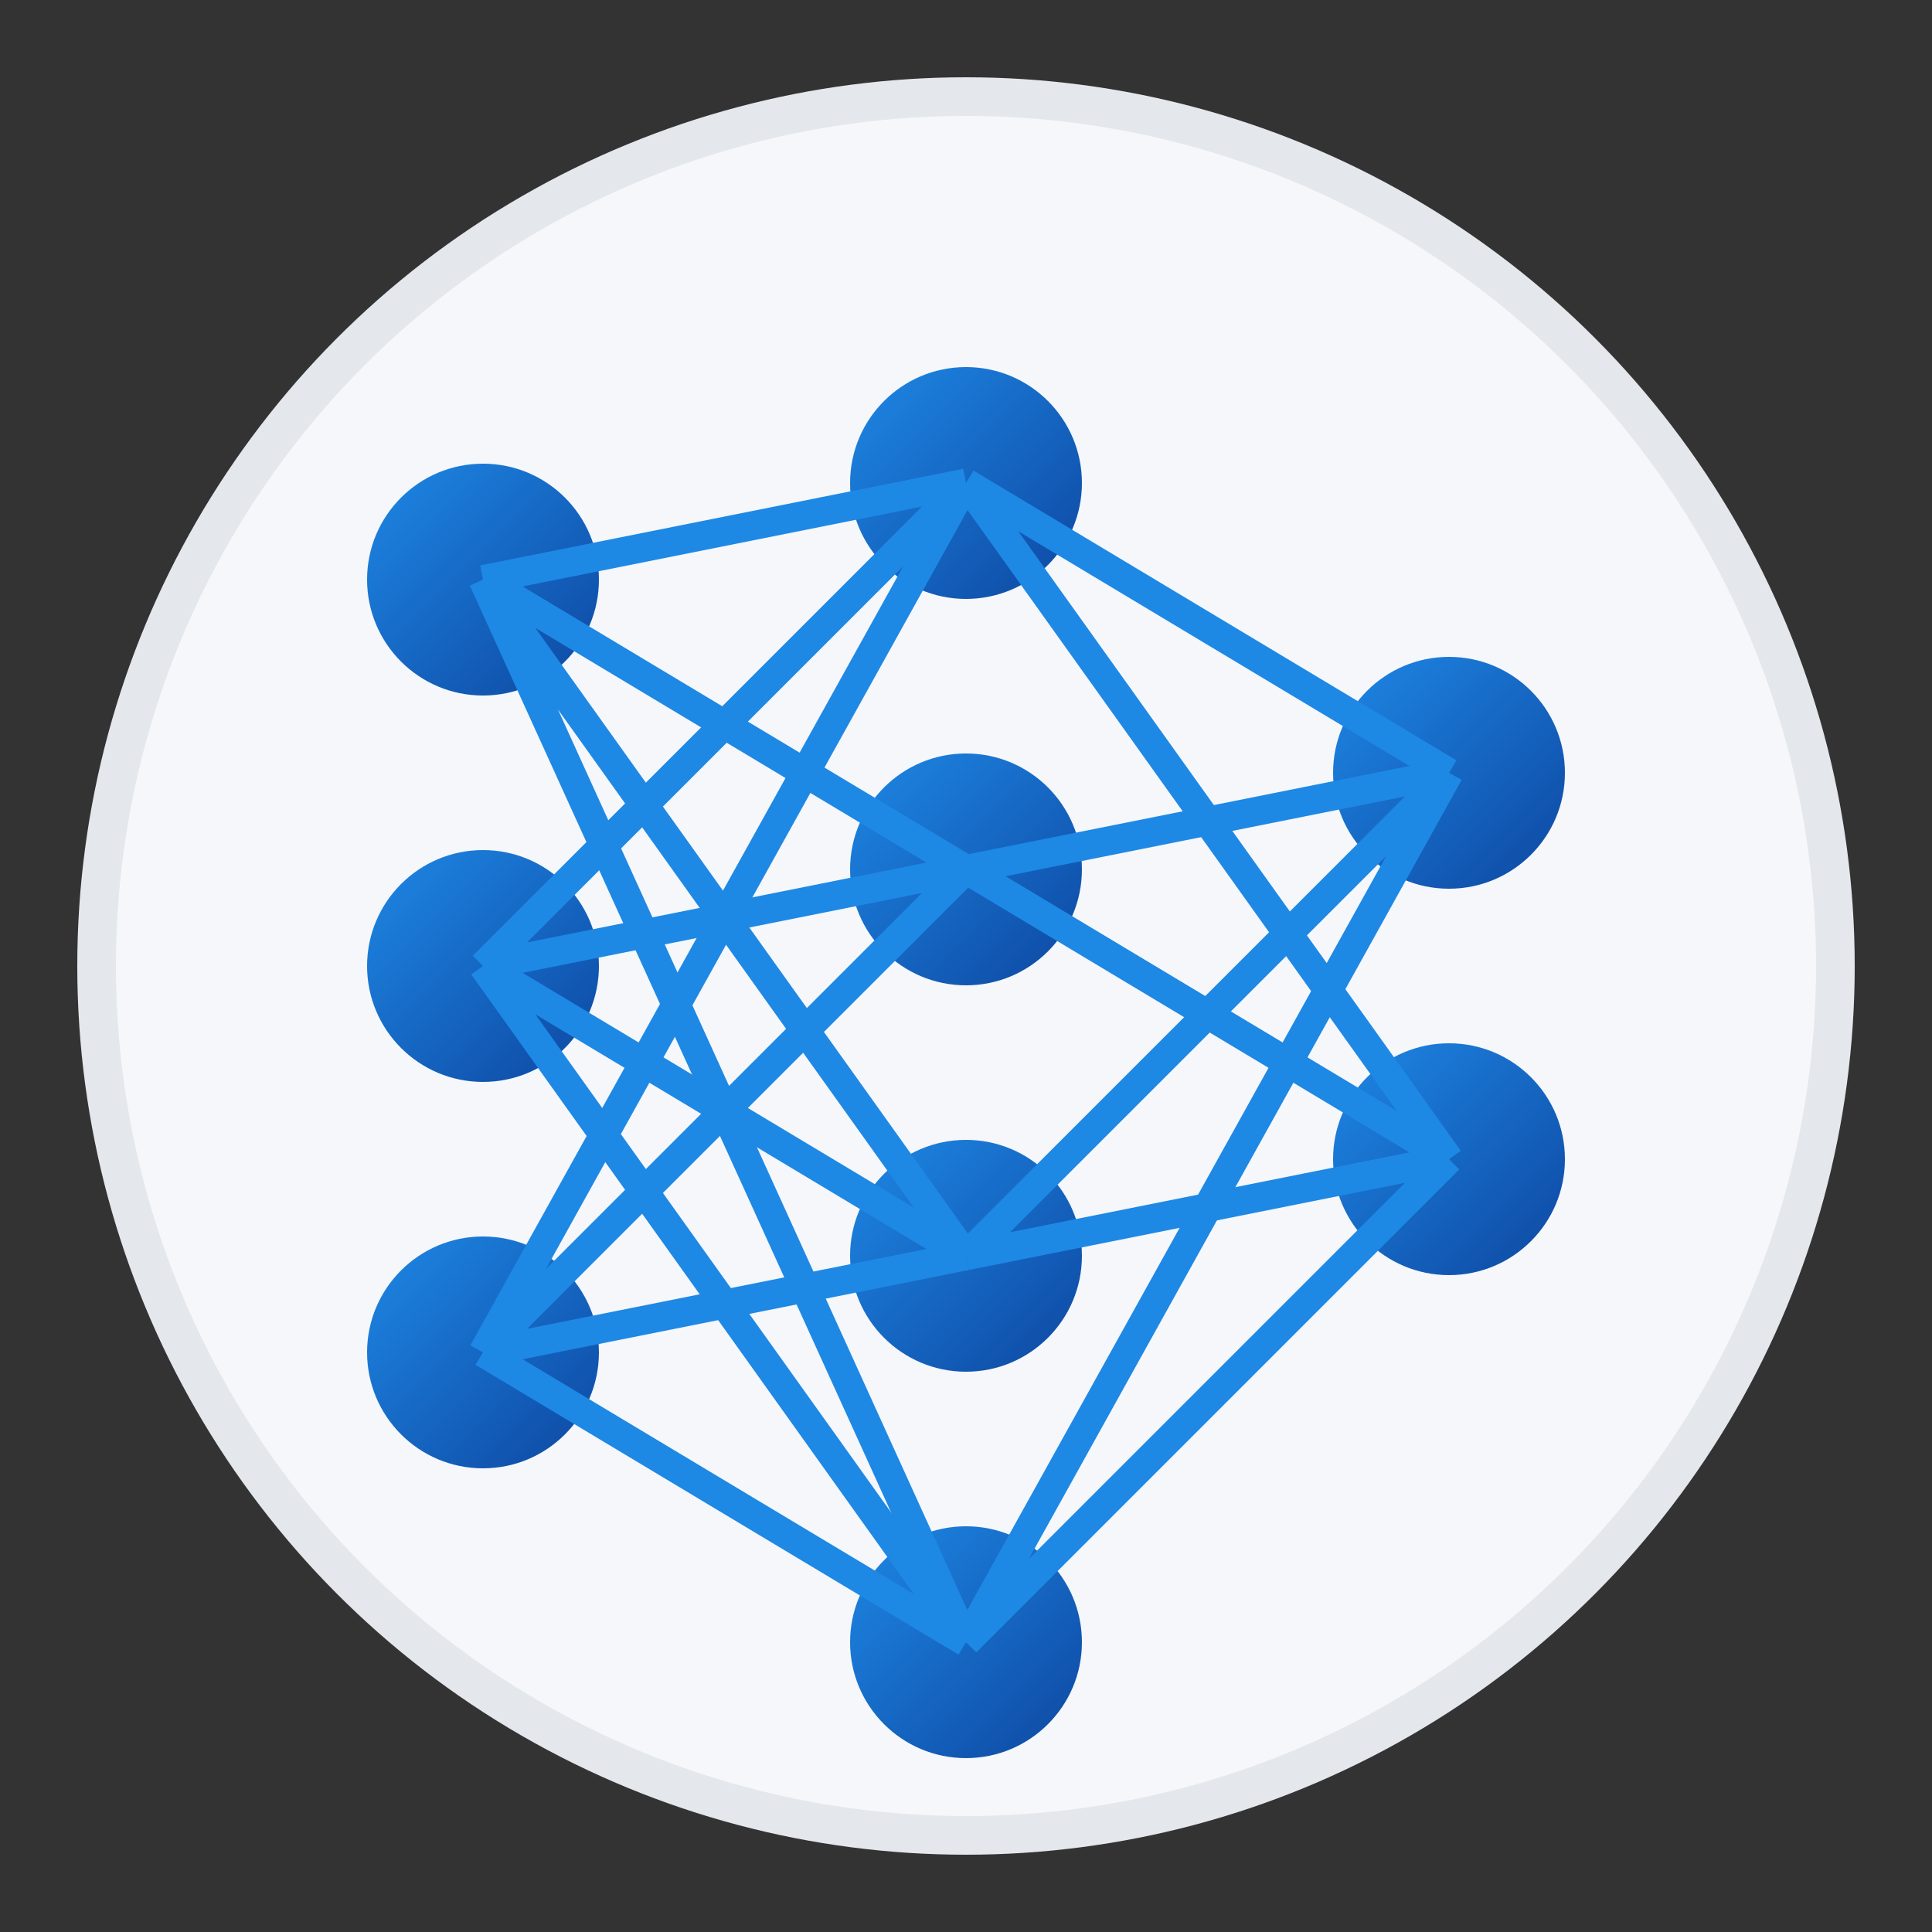 <?xml version="1.0" encoding="UTF-8"?>
<svg width="100" height="100" viewBox="0 0 100 100" xmlns="http://www.w3.org/2000/svg">
  <rect x="0" y="0" width="100" height="100" fill="#333333" stroke="none"/>
  <defs>
    <linearGradient id="gradientPrimary" x1="0%" y1="0%" x2="100%" y2="100%">
      <stop offset="0%" stop-color="#1E88E5"/>
      <stop offset="100%" stop-color="#0D47A1"/>
    </linearGradient>
  </defs>
  <circle cx="50" cy="50" r="45" fill="#F5F7FA" stroke="#E4E7EB" stroke-width="2"/>
  
  <!-- Neural network nodes and connections -->
  <circle cx="25" cy="30" r="6" fill="url(#gradientPrimary)"/>
  <circle cx="25" cy="50" r="6" fill="url(#gradientPrimary)"/>
  <circle cx="25" cy="70" r="6" fill="url(#gradientPrimary)"/>
  
  <circle cx="50" cy="25" r="6" fill="url(#gradientPrimary)"/>
  <circle cx="50" cy="45" r="6" fill="url(#gradientPrimary)"/>
  <circle cx="50" cy="65" r="6" fill="url(#gradientPrimary)"/>
  <circle cx="50" cy="85" r="6" fill="url(#gradientPrimary)"/>
  
  <circle cx="75" cy="40" r="6" fill="url(#gradientPrimary)"/>
  <circle cx="75" cy="60" r="6" fill="url(#gradientPrimary)"/>
  
  <!-- Connections -->
  <path d="M25 30 L50 25 M25 30 L50 45 M25 30 L50 65 M25 30 L50 85" stroke="#1E88E5" stroke-width="1.5"/>
  <path d="M25 50 L50 25 M25 50 L50 45 M25 50 L50 65 M25 50 L50 85" stroke="#1E88E5" stroke-width="1.5"/>
  <path d="M25 70 L50 25 M25 70 L50 45 M25 70 L50 65 M25 70 L50 85" stroke="#1E88E5" stroke-width="1.5"/>
  
  <path d="M50 25 L75 40 M50 25 L75 60" stroke="#1E88E5" stroke-width="1.5"/>
  <path d="M50 45 L75 40 M50 45 L75 60" stroke="#1E88E5" stroke-width="1.5"/>
  <path d="M50 65 L75 40 M50 65 L75 60" stroke="#1E88E5" stroke-width="1.5"/>
  <path d="M50 85 L75 40 M50 85 L75 60" stroke="#1E88E5" stroke-width="1.5"/>
</svg>